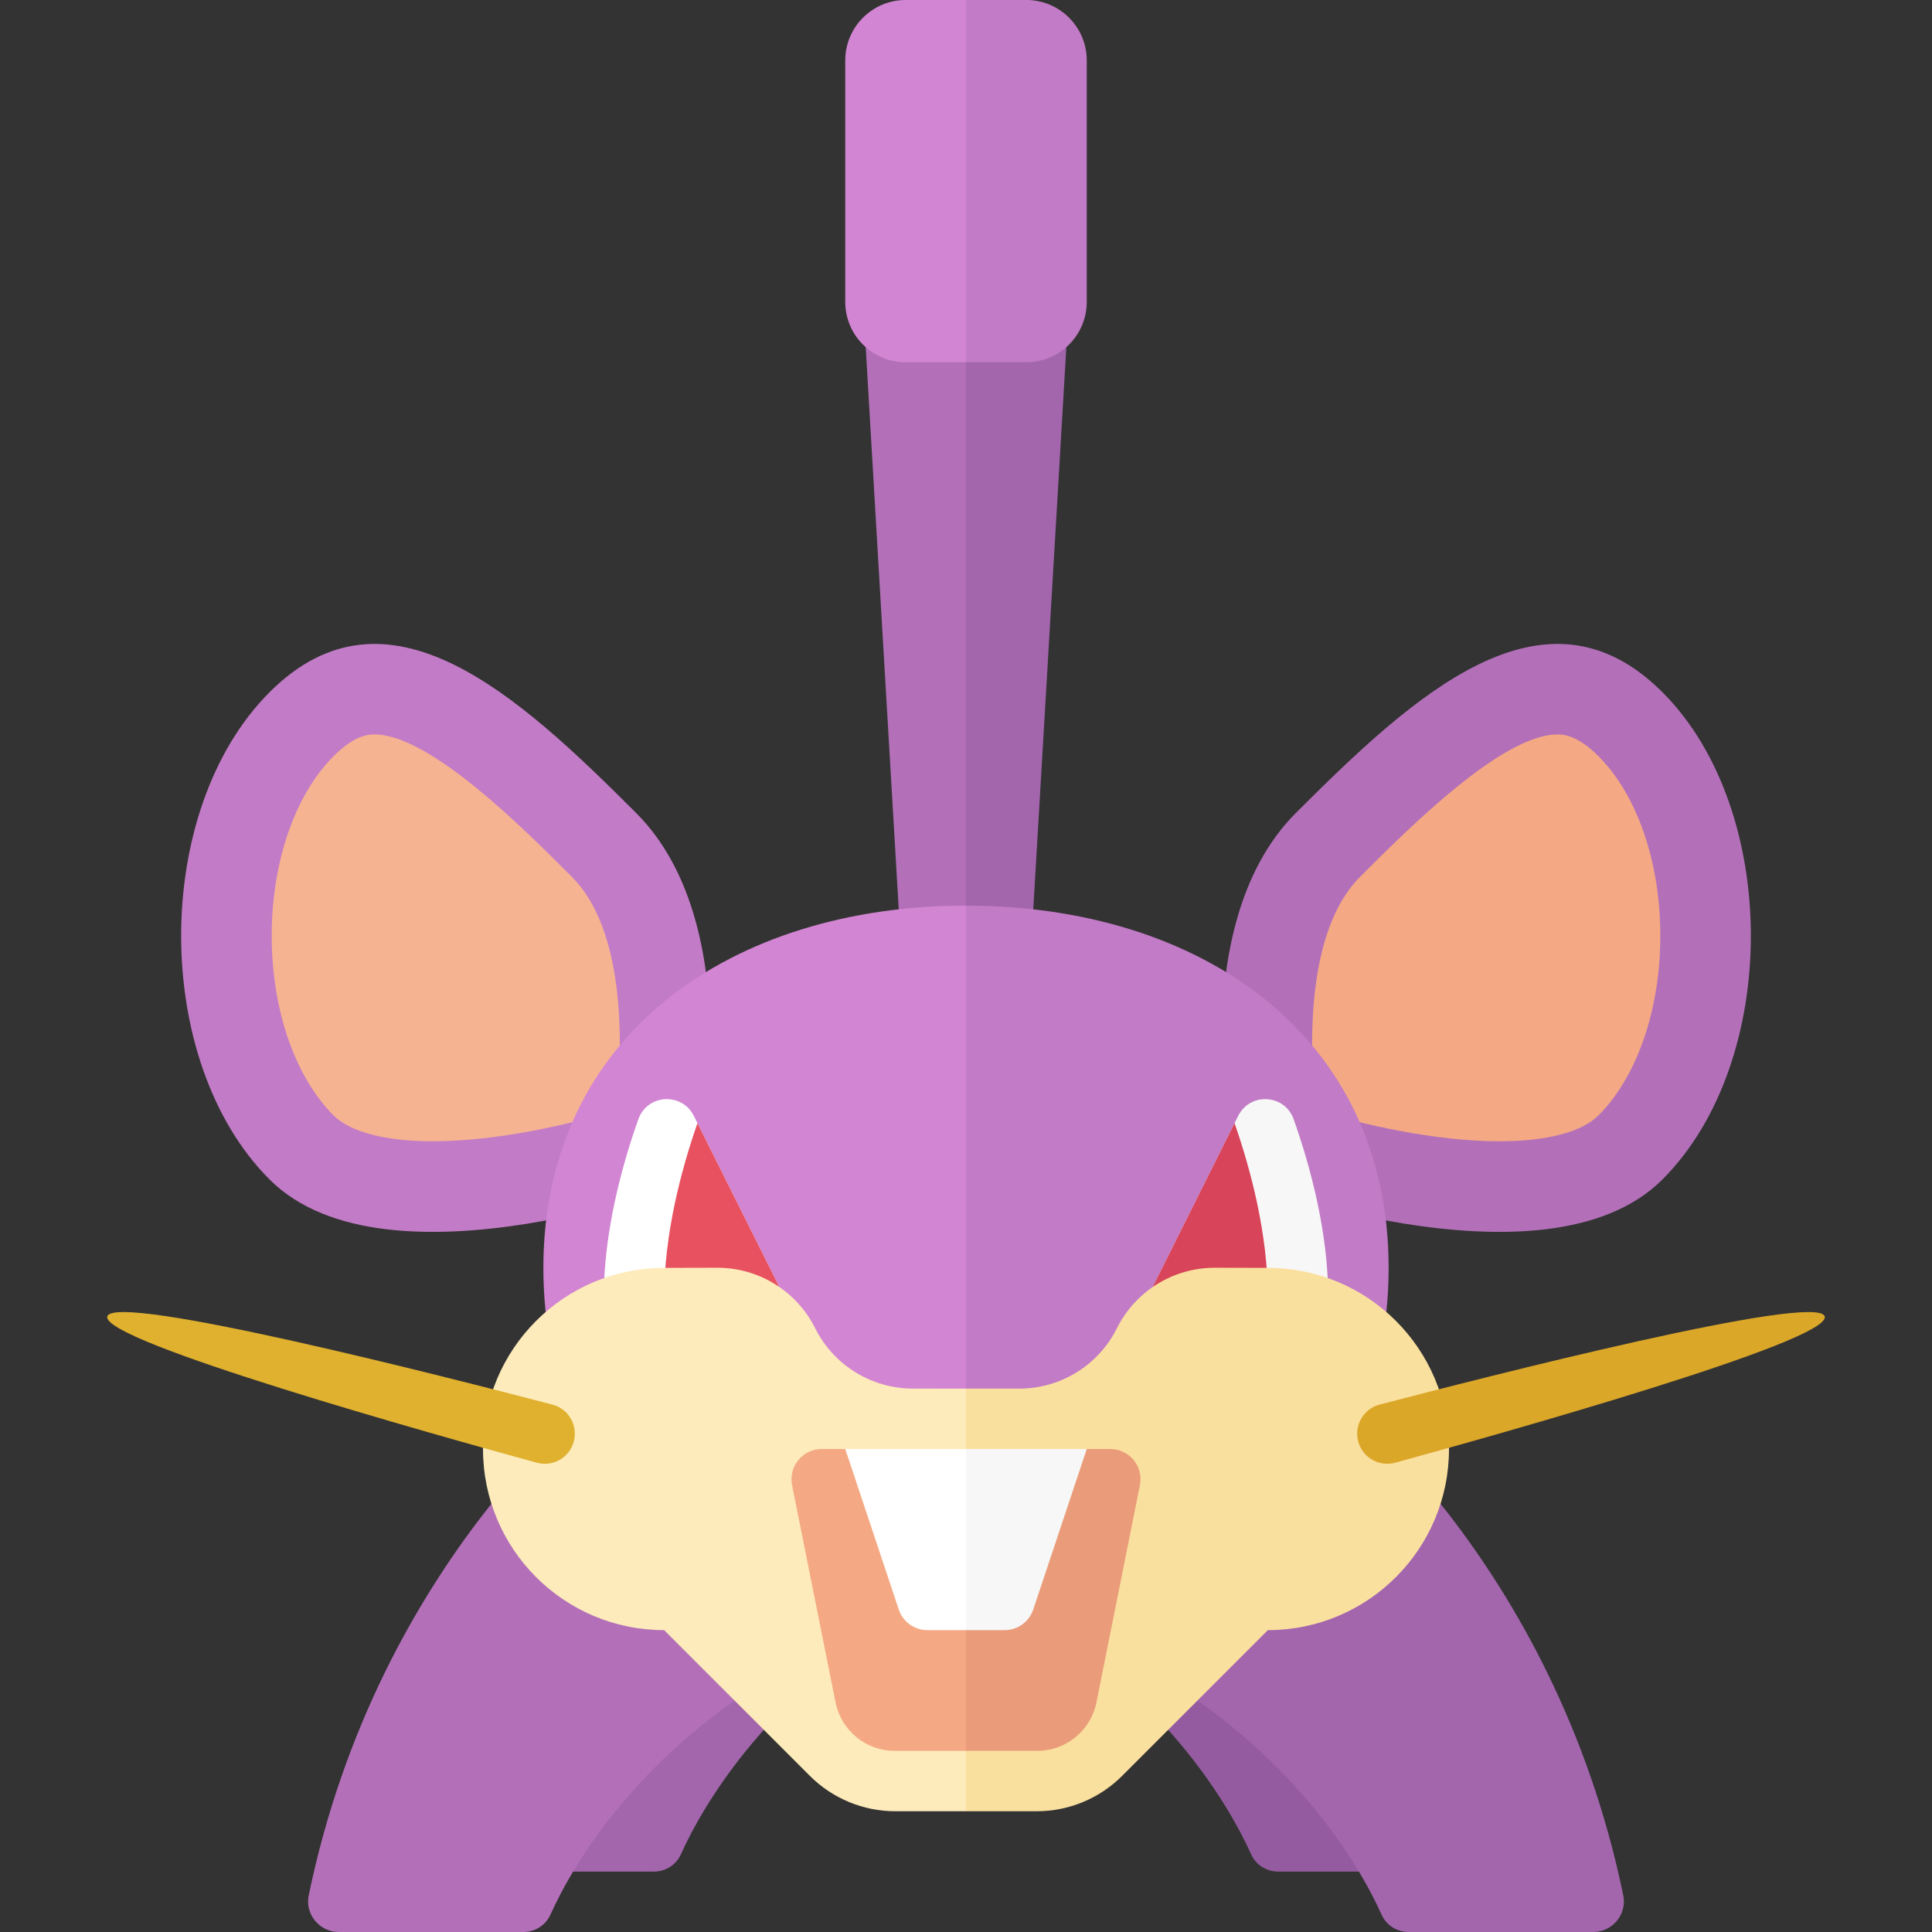 <?xml version="1.0" encoding="utf-8"?>
<!-- Generator: Adobe Illustrator 20.1.0, SVG Export Plug-In . SVG Version: 6.00 Build 0)  -->
<!DOCTYPE svg PUBLIC "-//W3C//DTD SVG 1.1//EN" "http://www.w3.org/Graphics/SVG/1.1/DTD/svg11.dtd">
<svg version="1.1" id="icons" xmlns="http://www.w3.org/2000/svg" xmlns:xlink="http://www.w3.org/1999/xlink" x="0px" y="0px"
	 width="32px" height="32px" viewBox="0 0 32 32" style="enable-background:new 0 0 32 32;" xml:space="preserve">
<rect x="0" y="0" width="32" height="32" fill="#333333" stroke="none"/>
<style type="text/css">
	.white{fill:#FFFFFF;}
	.grey_01{fill:#F7F7F7;}
	.grape_05{fill:#D285D2;}
	.grape_06{fill:#C27BC6;}
	.grape_07{fill:#B370B9;}
	.grape_08{fill:#A366AD;}
	.grape_09{fill:#945BA0;}
	.tulip_05{fill:#E85160;}
	.tulip_06{fill:#D84459;}
	.salmon_05{fill:#F6B392;}
	.salmon_06{fill:#F4A984;}
	.salmon_07{fill:#EA9C7A;}
	.lemon_10{fill:#E0B12E;}
	.lemon_11{fill:#DBA728;}
	.st0{fill:#78DF7C;}
	.st1{fill:#54B668;}
	.st2{fill:#7A63AD;}
	.st3{fill:#866EBA;}
	.st4{fill:#D2E6F3;}
	.st5{fill:#C1DDEE;}
	.st6{fill:#E0C193;}
	.st7{fill:#DBBA8C;}
	.st8{fill:#7FB8E0;}
	.st9{fill:#8EC0E0;}
	.st10{fill:#71B1E1;}
	.st11{fill:#9FC9E4;}
	.st12{fill:#FFEAA7;}
	.st13{fill:#FFE28A;}
	.st14{fill:#FF6B8B;}
	.st15{fill:#FEF1C6;}
	.st16{fill:#E55D53;}
	.st17{fill:#FFD400;}
	.st18{fill:#FF8F00;}
	.st19{fill:#FF4A00;}
	.st20{fill:#F7D684;}
	.st21{fill:#2B3332;}
	.st22{fill:#FAE09F;}
	.st23{fill:#373F3F;}
	.st24{fill:#FDEBBB;}
	.st25{fill:#FFF3D9;}
	.st26{fill:#FFD96C;}
	.st27{fill:#9ACC2E;}
	.st28{fill:#AADB3D;}
	.st29{fill:#A2D336;}
	.st30{fill:#93C427;}
	.st31{fill:#F79654;}
	.st32{fill:#FFD04D;}
	.st33{fill:#FCA15E;}
	.st34{fill:#A9E260;}
	.st35{fill:#97DB4A;}
	.st36{fill:#B1E346;}
	.st37{fill:#FCD8DE;}
	.st38{fill:#CDA073;}
	.st39{fill:#C09265;}
	.st40{fill:#A7794C;}
	.st41{fill:#96643B;}
	.st42{fill:#845331;}
	.st43{fill:#B38658;}
	.st44{fill:#9E6E43;}
	.st45{fill:#8D5B36;}
	.st46{fill:#FBCFD6;}
	.st47{fill:#FAC4D1;}
	.st48{fill:#FAB8CD;}
	.st49{fill:#F9ADC8;}
	.st50{fill:#F8A1C4;}
	.st51{fill:#F297BE;}
	.st52{fill:#EA8BB4;}
	.st53{fill:#E8BA36;}
	.st54{fill:#FFC172;}
	.st55{fill:#FFAD68;}
	.st56{fill:#FFB76D;}
	.st57{fill:#6E57A0;}
	.st58{fill:#675099;}
	.st59{fill:#F3586F;}
	.st60{fill:#604893;}
	.st61{fill:#CBEB6B;}
	.st62{fill:#4EAC5D;}
	.st63{fill:#BEE758;}
	.st64{fill:#6CD275;}
	.st65{fill:#48A353;}
	.st66{fill:#60C46F;}
	.st67{fill:#D9F07D;}
	.st68{fill:#E6F490;}
	.st69{fill:#4896C8;}
	.st70{fill:#4390BF;}
	.st71{fill:#5CA3D5;}
	.st72{fill:#529CCF;}
	.st73{fill:#F7C845;}
	.st74{fill:#ECCD50;}
	.st75{fill:#FF8D6E;}
	.st76{fill:#FF805D;}
	.st77{fill:#EDEEEE;}
	.st78{fill:#65A9DC;}
	.st79{fill:#8BC07A;}
	.st80{fill:#F0C13E;}
	.st81{fill:#9A3644;}
	.st82{fill:#8A323F;}
	.st83{fill:#505957;}
	.st84{fill:#56C7CD;}
	.st85{fill:#434C4B;}
	.st86{fill:#687271;}
	.st87{fill:#5C6664;}
	.st88{fill:#51BAC5;}
	.st89{fill:#D64F45;}
	.st90{fill:#D1D4D4;}
	.st91{fill:#E3E5E5;}
	.st92{fill:#DADDDC;}
	.st93{fill:#845194;}
	.st94{fill:#5BD3D5;}
	.st95{fill:#46B080;}
	.st96{fill:#53BF8C;}
	.st97{fill:#6EDCA2;}
	.st98{fill:#7AEBAC;}
	.st99{fill:#60CD96;}
	.st100{fill:#E8803A;}
	.st101{fill:#0A6F8E;}
	.st102{fill:#0F769B;}
	.st103{fill:#EF8C48;}
	.st104{fill:#838C8A;}
	.st105{fill:#757F7E;}
	.st106{fill:#D1473D;}
	.st107{fill:#9179C6;}
	.st108{fill:#906DBB;}
	.st109{fill:#A78EDD;}
	.st110{fill:#9D85D3;}
	.st111{fill:#E2EFF7;}
	.st112{fill:#B0D3EA;}
	.st113{fill:#F7BC48;}
	.st114{fill:#FFC550;}
	.st115{fill:#FFCF6E;}
	.st116{fill:#4CAEBC;}
	.st117{fill:#47A1B4;}
	.st118{fill:#4295AC;}
	.st119{fill:#E85160;}
	.st120{fill:#D84459;}
	.st121{fill:#FDE2E6;}
	.st122{fill:#FFF5D8;}
	.st123{fill:#99533D;}
	.st124{fill:#914C39;}
	.st125{fill:#D4C9EF;}
	.st126{fill:#E3DBF4;}
	.st127{fill:#F1EDFA;}
	.st128{fill:#C6B7E9;}
	.st129{fill:#B8A5E4;}
	.st130{fill:#F0C877;}
	.st131{fill:#E8BA67;}
	.st132{fill:#DDAA5F;}
	.st133{fill:#D4994F;}
	.st134{fill:#C98B44;}
	.st135{fill:#BF7D3C;}
	.st136{fill:#909997;}
	.st137{fill:#724D31;}
	.st138{fill:#93C2CA;}
	.st139{fill:#99C7CE;}
	.st140{fill:#9FCCD3;}
	.st141{fill:#ACD7DD;}
	.st142{fill:#B9E2E7;}
	.st143{fill:#A5D1D8;}
	.st144{fill:#88B9C3;}
	.st145{fill:#7EB1BD;}
	.st146{fill:#C8CCCB;}
	.st147{fill:none;}
	.st148{fill:#4F4032;}
	.st149{fill:#604631;}
	.st150{fill:#F9BDA0;}
	.st151{fill:#E7685F;}
	.st152{fill:#C84054;}
	.st153{fill:#ABB2B1;}
	.st154{fill:#9DA5A4;}
	.st155{fill:#F74000;}
	.st156{fill:#F97C00;}
	.st157{fill:#F9C900;}
	.st158{fill:#EFD4A7;}
	.st159{fill:#EACEA1;}
	.st160{fill:#FCE8CC;}
	.st161{fill:#F5DEB9;}
	.st162{fill:#CFAB81;}
	.st163{fill:#D5B387;}
	.st164{fill:#3A4274;}
	.st165{fill:#707EB7;}
	.st166{fill:#424B7E;}
	.st167{fill:#7C8AC4;}
	.st168{fill:#FFD98D;}
	.st169{fill:#8694D1;}
	.st170{fill:#9AA6D6;}
	.st171{fill:#ABB4DD;}
	.st172{fill:#FDECEF;}
	.st173{fill:#137FA0;}
	.st174{fill:#EB6B48;}
	.st175{fill:#F57552;}
	.st176{fill:#515E91;}
	.st177{fill:#5C699E;}
	.st178{fill:#6673AA;}
	.st179{fill:#504484;}
	.st180{fill:#FF5F7E;}
	.st181{fill:#EBCEEB;}
	.st182{fill:#E5BDE5;}
	.st183{fill:#E0ABDF;}
	.st184{fill:#D799D6;}
	.st185{fill:#3B8FA3;}
	.st186{fill:#348B99;}
	.st187{fill:#F7F7F7;}
	.st188{fill:#3AA176;}
	.st189{fill:#84ED82;}
	.st190{fill:#EFEAEA;}
	.st191{fill:#FF9A7E;}
	.st192{fill:#FCD2BE;}
	.st193{fill:#FCDDCF;}
	.st194{fill:#E0B12E;}
	.st195{fill:#C683C8;}
	.st196{fill:#A55F49;}
	.st197{fill:#FEF5F7;}
</style>
<g>
	<g>
		<path class="grape_09" d="M19.839,22c0,0,3.732,2.799,4.887,8.396C24.79,30.705,24.545,31,24.23,31h-3.056
			c-0.196,0-0.372-0.109-0.452-0.288c-0.357-0.793-1.602-3.05-4.722-4.516L19.839,22z"/>
		<path class="grape_08" d="M12.161,22c0,0-3.732,2.799-4.887,8.396C7.21,30.705,7.455,31,7.77,31h3.056
			c0.196,0,0.372-0.109,0.452-0.288c0.357-0.793,1.602-3.05,4.722-4.516L12.161,22z"/>
		<path class="grape_07" d="M16,0h-0.409c-0.863,0-1.548,0.727-1.497,1.588L15,17h1V0z"/>
		<path class="grape_08" d="M16.939,0H16v17h1l0.938-15.941C17.971,0.484,17.515,0,16.939,0z"/>
		<path class="grape_08" d="M22,23c0,0,3.732,2.799,4.887,8.396C26.951,31.705,26.706,32,26.391,32h-3.056
			c-0.196,0-0.372-0.109-0.452-0.288c-0.357-0.793-1.602-3.05-4.722-4.516L22,23z"/>
		<path class="grape_07" d="M10,23c0,0-3.732,2.799-4.887,8.396C5.049,31.705,5.294,32,5.609,32h3.056
			c0.196,0,0.372-0.109,0.452-0.288c0.357-0.793,1.602-3.05,4.722-4.516L10,23z"/>
		<path class="grape_06" d="M11.536,19.536c0,0-5.118,1.953-7.071,0s-1.953-6.118,0-8.071s4.118,0.047,6.071,2
			S11.536,19.536,11.536,19.536z"/>
		<path class="salmon_05" d="M7.165,18.903c-0.781,0-1.363-0.152-1.64-0.428C4.884,17.833,4.5,16.721,4.5,15.5
			s0.384-2.333,1.025-2.975c0.359-0.36,0.591-0.36,0.678-0.36c0.912,0,2.447,1.535,3.271,2.36c0.858,0.859,0.861,2.692,0.729,3.869
			C9.442,18.618,8.257,18.903,7.165,18.903z"/>
		<path class="grape_07" d="M20.464,19.536c0,0,5.118,1.953,7.071,0s1.953-6.118,0-8.071s-4.118,0.047-6.071,2
			S20.464,19.536,20.464,19.536z"/>
		<path class="salmon_06" d="M24.835,18.903c-1.092,0-2.278-0.286-3.038-0.509c-0.133-1.175-0.131-3.01,0.729-3.869
			c0.824-0.825,2.359-2.36,3.271-2.36c0.087,0,0.318,0,0.678,0.36c0.642,0.642,1.025,1.754,1.025,2.975s-0.384,2.333-1.025,2.975
			C26.198,18.751,25.616,18.903,24.835,18.903L24.835,18.903z"/>
		<path class="grape_06" d="M23,21c0-3.866-3.134-6-7-6v13C19.866,28,23,24.866,23,21z"/>
		<path class="grape_05" d="M16,15c-3.866,0-7,2.134-7,6c0,3.866,3.134,7,7,7V15z"/>
		<path class="grey_01" d="M19,21.5l1.508-3.017c0.198-0.396,0.771-0.361,0.919,0.055C21.699,19.306,22,20.403,22,21.5H19z"/>
		<path class="tulip_06" d="M19,21.5h2c0-1.069-0.286-2.133-0.552-2.897L19,21.5z"/>
		<path class="white" d="M13,21.5l-1.508-3.017c-0.198-0.396-0.771-0.361-0.919,0.055C10.301,19.306,10,20.403,10,21.5H13z"/>
		<path class="tulip_05" d="M11,21.5h2l-1.448-2.897C11.286,19.367,11,20.431,11,21.5z"/>
		<g>
			<path class="st24" d="M16,23l-0.884-0.001c-0.684-0.001-1.309-0.388-1.615-1l0-0.001c-0.307-0.614-0.934-1.001-1.62-1L10.995,21
				C9.34,21.003,8,22.345,8,24v0c0,1.657,1.343,3,3,3h0l2.414,2.414C13.789,29.789,14.298,30,14.828,30H16V23z"/>
			<path class="st22" d="M16,23h0.882c0.685,0,1.312-0.387,1.618-1.001l0,0c0.307-0.614,0.934-1.002,1.621-1.001L21.005,21
				C22.66,21.003,24,22.345,24,24v0c0,1.657-1.343,3-3,3h0l-2.414,2.414C18.211,29.789,17.702,30,17.172,30H16V23z"/>
			<path class="salmon_07" d="M17.18,29c0.477,0,0.887-0.336,0.981-0.804l0.72-3.598C18.942,24.289,18.706,24,18.39,24H16v5H17.18z"
				/>
			<path class="salmon_06" d="M13.839,28.196l-0.72-3.598C13.058,24.289,13.294,24,13.61,24H16v5h-1.18
				C14.343,29,13.933,28.664,13.839,28.196z"/>
			<path class="white" d="M14,24h2v3h-0.64c-0.215,0-0.406-0.138-0.474-0.342L14,24z"/>
			<path class="grey_01" d="M18,24h-2v3h0.64c0.215,0,0.406-0.138,0.474-0.342L18,24z"/>
		</g>
		<path class="grape_06" d="M17,0h-1v6h1c0.552,0,1-0.448,1-1V1C18,0.448,17.552,0,17,0z"/>
		<path class="grape_05" d="M16,0h-1c-0.552,0-1,0.448-1,1v4c0,0.552,0.448,1,1,1h1V0z"/>
	</g>
	<path class="lemon_11" d="M22.496,23.876l0-0.001c-0.071-0.266,0.086-0.54,0.353-0.61c1.692-0.443,7.265-1.87,7.374-1.46
		c0.11,0.41-5.429,1.96-7.117,2.423C22.841,24.3,22.568,24.143,22.496,23.876z"/>
	<path class="lemon_10" d="M9.504,23.876l0-0.001c0.071-0.266-0.086-0.54-0.353-0.61c-1.692-0.443-7.265-1.87-7.374-1.46
		c-0.11,0.41,5.429,1.96,7.117,2.423C9.159,24.3,9.432,24.143,9.504,23.876z"/>
</g>
</svg>
